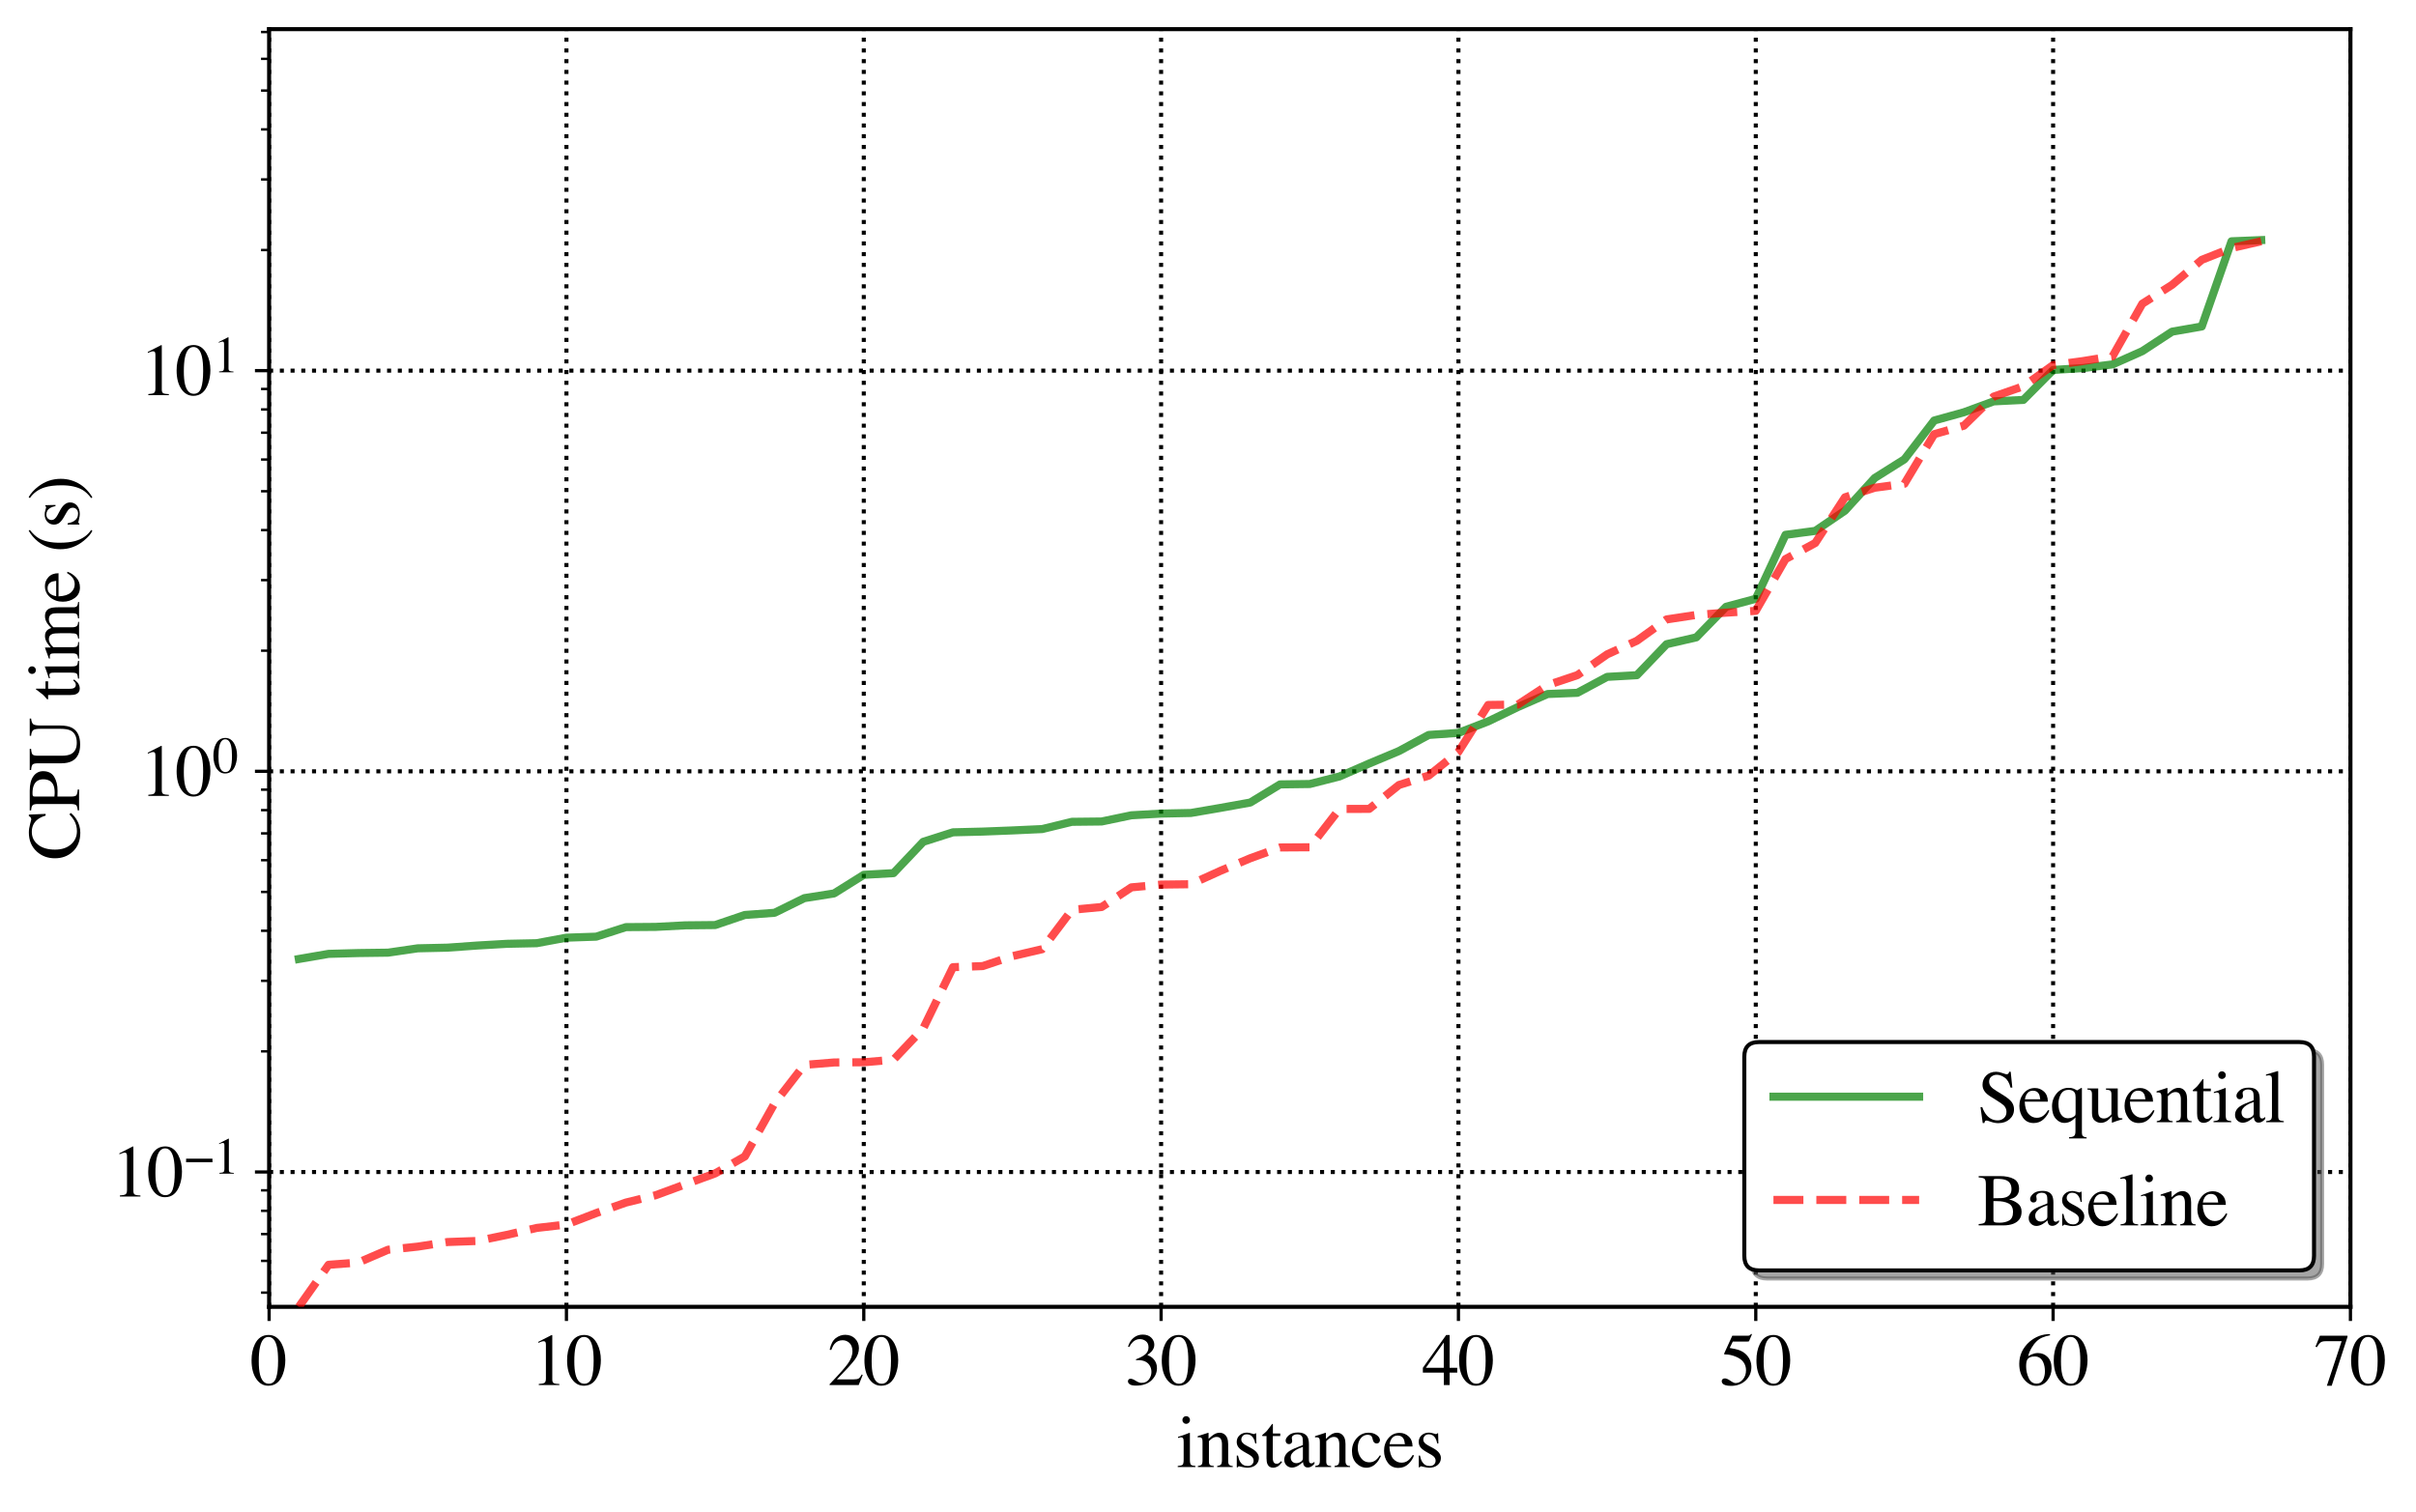 <?xml version="1.0" encoding="utf-8" standalone="no"?>
<!DOCTYPE svg PUBLIC "-//W3C//DTD SVG 1.1//EN"
  "http://www.w3.org/Graphics/SVG/1.1/DTD/svg11.dtd">
<svg xmlns:xlink="http://www.w3.org/1999/xlink" width="597.028pt" height="373.744pt" viewBox="0 0 597.028 373.744" xmlns="http://www.w3.org/2000/svg" version="1.1">
 <defs>
  <style type="text/css">*{stroke-linejoin: round; stroke-linecap: butt}</style>
 </defs>
 <g id="figure_1">
  <g id="patch_1">
   <path d="M 0 373.744 
L 597.028 373.744 
L 597.028 0 
L 0 0 
z
" style="fill: #ffffff"/>
  </g>
  <g id="axes_1">
   <g id="patch_2">
    <path d="M 66.502 323.02 
L 580.828 323.02 
L 580.828 7.2 
L 66.502 7.2 
z
" style="fill: #ffffff"/>
   </g>
   <g id="matplotlib.axis_1">
    <g id="xtick_1">
     <g id="line2d_1">
      <path d="M 66.502 323.02 
L 66.502 7.2 
" clip-path="url(#pa728877c2d)" style="fill: none; stroke-dasharray: 1,1.65; stroke-dashoffset: 0; stroke: #000000"/>
     </g>
     <g id="line2d_2">
      <defs>
       <path id="m5a9b224b86" d="M 0 0 
L 0 3.5 
" style="stroke: #000000; stroke-width: 0.8"/>
      </defs>
      <g>
       <use xlink:href="#m5a9b224b86" x="66.502" y="323.02" style="stroke: #000000; stroke-width: 0.8"/>
      </g>
     </g>
     <g id="text_1">
      <!-- 0 -->
      <g transform="translate(62.002 342.361) scale(0.18 -0.18)">
       <defs>
        <path id="Times-Roman-30" d="M 1531 116 
Q 1991 116 2162 619 
Q 2334 1122 2334 2075 
Q 2334 2834 2231 3288 
Q 2038 4131 1506 4131 
Q 975 4131 778 3263 
Q 675 2800 675 2044 
Q 675 1334 781 909 
Q 981 116 1531 116 
z
M 1522 4300 
Q 2241 4300 2638 3547 
Q 2953 2938 2953 2147 
Q 2953 1525 2759 975 
Q 2394 -59 1494 -59 
Q 878 -59 481 500 
Q 56 1097 56 2122 
Q 56 2928 341 3509 
Q 725 4300 1522 4300 
z
" transform="scale(0.016)"/>
       </defs>
       <use xlink:href="#Times-Roman-30"/>
      </g>
     </g>
    </g>
    <g id="xtick_2">
     <g id="line2d_3">
      <path d="M 139.977 323.02 
L 139.977 7.2 
" clip-path="url(#pa728877c2d)" style="fill: none; stroke-dasharray: 1,1.65; stroke-dashoffset: 0; stroke: #000000"/>
     </g>
     <g id="line2d_4">
      <g>
       <use xlink:href="#m5a9b224b86" x="139.977" y="323.02" style="stroke: #000000; stroke-width: 0.8"/>
      </g>
     </g>
     <g id="text_2">
      <!-- 10 -->
      <g transform="translate(130.977 342.361) scale(0.18 -0.18)">
       <defs>
        <path id="Times-Roman-31" d="M 1894 4294 
Q 1906 4278 1907 4270 
Q 1909 4263 1909 4234 
L 1909 472 
Q 1909 231 2037 165 
Q 2166 100 2516 88 
L 2516 0 
L 753 0 
L 753 94 
Q 1131 113 1247 197 
Q 1363 281 1363 563 
L 1363 3456 
Q 1363 3606 1325 3684 
Q 1288 3763 1163 3763 
Q 1081 3763 951 3717 
Q 822 3672 709 3622 
L 709 3709 
L 1856 4294 
L 1894 4294 
z
" transform="scale(0.016)"/>
       </defs>
       <use xlink:href="#Times-Roman-31"/>
       <use xlink:href="#Times-Roman-30" x="50"/>
      </g>
     </g>
    </g>
    <g id="xtick_3">
     <g id="line2d_5">
      <path d="M 213.452 323.02 
L 213.452 7.2 
" clip-path="url(#pa728877c2d)" style="fill: none; stroke-dasharray: 1,1.65; stroke-dashoffset: 0; stroke: #000000"/>
     </g>
     <g id="line2d_6">
      <g>
       <use xlink:href="#m5a9b224b86" x="213.452" y="323.02" style="stroke: #000000; stroke-width: 0.8"/>
      </g>
     </g>
     <g id="text_3">
      <!-- 20 -->
      <g transform="translate(204.452 342.361) scale(0.18 -0.18)">
       <defs>
        <path id="Times-Roman-32" d="M 191 72 
Q 1334 1259 1743 1815 
Q 2153 2372 2153 2900 
Q 2153 3363 1903 3605 
Q 1653 3847 1306 3847 
Q 878 3847 613 3534 
Q 466 3363 331 3006 
L 197 3034 
Q 353 3753 726 4033 
Q 1100 4313 1528 4313 
Q 2056 4313 2382 3980 
Q 2709 3647 2709 3166 
Q 2709 2653 2356 2178 
Q 2003 1703 822 488 
L 2256 488 
Q 2556 488 2678 559 
Q 2800 631 2953 909 
L 3034 872 
L 2688 0 
L 191 0 
L 191 72 
z
" transform="scale(0.016)"/>
       </defs>
       <use xlink:href="#Times-Roman-32"/>
       <use xlink:href="#Times-Roman-30" x="50"/>
      </g>
     </g>
    </g>
    <g id="xtick_4">
     <g id="line2d_7">
      <path d="M 286.927 323.02 
L 286.927 7.2 
" clip-path="url(#pa728877c2d)" style="fill: none; stroke-dasharray: 1,1.65; stroke-dashoffset: 0; stroke: #000000"/>
     </g>
     <g id="line2d_8">
      <g>
       <use xlink:href="#m5a9b224b86" x="286.927" y="323.02" style="stroke: #000000; stroke-width: 0.8"/>
      </g>
     </g>
     <g id="text_4">
      <!-- 30 -->
      <g transform="translate(277.927 342.361) scale(0.18 -0.18)">
       <defs>
        <path id="Times-Roman-33" d="M 497 544 
Q 669 544 951 366 
Q 1234 188 1431 188 
Q 1869 188 2081 483 
Q 2294 778 2294 1125 
Q 2294 1459 2122 1713 
Q 1831 2141 1141 2141 
Q 1100 2141 1062 2139 
Q 1025 2138 975 2131 
L 969 2213 
Q 1469 2394 1756 2628 
Q 2044 2863 2044 3247 
Q 2044 3588 1817 3766 
Q 1591 3944 1300 3944 
Q 956 3944 694 3691 
Q 550 3553 384 3266 
L 288 3288 
Q 413 3763 753 4047 
Q 1094 4331 1541 4331 
Q 2019 4331 2280 4068 
Q 2541 3806 2541 3463 
Q 2541 3159 2325 2906 
Q 2203 2763 1947 2584 
Q 2247 2456 2428 2284 
Q 2769 1956 2769 1453 
Q 2769 859 2301 406 
Q 1834 -47 972 -47 
Q 588 -47 433 67 
Q 278 181 278 313 
Q 278 394 329 469 
Q 381 544 497 544 
z
" transform="scale(0.016)"/>
       </defs>
       <use xlink:href="#Times-Roman-33"/>
       <use xlink:href="#Times-Roman-30" x="50"/>
      </g>
     </g>
    </g>
    <g id="xtick_5">
     <g id="line2d_9">
      <path d="M 360.402 323.02 
L 360.402 7.2 
" clip-path="url(#pa728877c2d)" style="fill: none; stroke-dasharray: 1,1.65; stroke-dashoffset: 0; stroke: #000000"/>
     </g>
     <g id="line2d_10">
      <g>
       <use xlink:href="#m5a9b224b86" x="360.402" y="323.02" style="stroke: #000000; stroke-width: 0.8"/>
      </g>
     </g>
     <g id="text_5">
      <!-- 40 -->
      <g transform="translate(351.402 342.361) scale(0.18 -0.18)">
       <defs>
        <path id="Times-Roman-34" d="M 1866 3650 
L 331 1481 
L 1866 1481 
L 1866 3650 
z
M 2072 4294 
L 2369 4294 
L 2369 1481 
L 3022 1481 
L 3022 1066 
L 2369 1066 
L 2369 0 
L 1872 0 
L 1872 1066 
L 72 1066 
L 72 1481 
L 2072 4294 
z
" transform="scale(0.016)"/>
       </defs>
       <use xlink:href="#Times-Roman-34"/>
       <use xlink:href="#Times-Roman-30" x="50"/>
      </g>
     </g>
    </g>
    <g id="xtick_6">
     <g id="line2d_11">
      <path d="M 433.878 323.02 
L 433.878 7.2 
" clip-path="url(#pa728877c2d)" style="fill: none; stroke-dasharray: 1,1.65; stroke-dashoffset: 0; stroke: #000000"/>
     </g>
     <g id="line2d_12">
      <g>
       <use xlink:href="#m5a9b224b86" x="433.878" y="323.02" style="stroke: #000000; stroke-width: 0.8"/>
      </g>
     </g>
     <g id="text_6">
      <!-- 50 -->
      <g transform="translate(424.878 342.361) scale(0.18 -0.18)">
       <defs>
        <path id="Times-Roman-35" d="M 478 572 
Q 656 572 945 370 
Q 1234 169 1391 169 
Q 1750 169 2019 486 
Q 2288 803 2288 1266 
Q 2288 2075 1425 2431 
Q 947 2628 534 2628 
Q 466 2628 448 2633 
Q 431 2638 406 2666 
Q 413 2691 417 2708 
Q 422 2725 428 2741 
L 1109 4234 
L 2450 4234 
Q 2550 4234 2604 4268 
Q 2659 4303 2747 4397 
L 2797 4353 
L 2553 3775 
Q 2541 3747 2484 3739 
Q 2428 3731 2363 3731 
L 1153 3731 
L 888 3184 
Q 1400 3097 1638 3019 
Q 2028 2888 2291 2631 
Q 2516 2409 2631 2132 
Q 2747 1856 2747 1547 
Q 2747 856 2255 393 
Q 1763 -69 1009 -69 
Q 703 -69 516 -9 
Q 203 88 203 338 
Q 203 431 270 501 
Q 338 572 478 572 
z
" transform="scale(0.016)"/>
       </defs>
       <use xlink:href="#Times-Roman-35"/>
       <use xlink:href="#Times-Roman-30" x="50"/>
      </g>
     </g>
    </g>
    <g id="xtick_7">
     <g id="line2d_13">
      <path d="M 507.353 323.02 
L 507.353 7.2 
" clip-path="url(#pa728877c2d)" style="fill: none; stroke-dasharray: 1,1.65; stroke-dashoffset: 0; stroke: #000000"/>
     </g>
     <g id="line2d_14">
      <g>
       <use xlink:href="#m5a9b224b86" x="507.353" y="323.02" style="stroke: #000000; stroke-width: 0.8"/>
      </g>
     </g>
     <g id="text_7">
      <!-- 60 -->
      <g transform="translate(498.353 342.361) scale(0.18 -0.18)">
       <defs>
        <path id="Times-Roman-36" d="M 2994 1422 
Q 2994 850 2626 390 
Q 2259 -69 1672 -69 
Q 1122 -69 670 447 
Q 219 963 219 1819 
Q 219 2922 1094 3713 
Q 1875 4375 2850 4375 
L 2866 4272 
Q 2475 4200 2192 4076 
Q 1909 3953 1688 3731 
Q 1459 3506 1259 3159 
Q 1059 2813 984 2472 
Q 1178 2591 1319 2647 
Q 1569 2747 1822 2747 
Q 2319 2747 2656 2403 
Q 2994 2059 2994 1422 
z
M 2422 1181 
Q 2422 1597 2291 1919 
Q 2072 2456 1547 2456 
Q 1063 2456 903 2169 
Q 809 2000 809 1606 
Q 809 1097 1026 609 
Q 1244 122 1713 122 
Q 2084 122 2253 439 
Q 2422 756 2422 1181 
z
" transform="scale(0.016)"/>
       </defs>
       <use xlink:href="#Times-Roman-36"/>
       <use xlink:href="#Times-Roman-30" x="50"/>
      </g>
     </g>
    </g>
    <g id="xtick_8">
     <g id="line2d_15">
      <path d="M 580.828 323.02 
L 580.828 7.2 
" clip-path="url(#pa728877c2d)" style="fill: none; stroke-dasharray: 1,1.65; stroke-dashoffset: 0; stroke: #000000"/>
     </g>
     <g id="line2d_16">
      <g>
       <use xlink:href="#m5a9b224b86" x="580.828" y="323.02" style="stroke: #000000; stroke-width: 0.8"/>
      </g>
     </g>
     <g id="text_8">
      <!-- 70 -->
      <g transform="translate(571.828 342.361) scale(0.18 -0.18)">
       <defs>
        <path id="Times-Roman-37" d="M 2872 4234 
L 2872 4131 
L 1516 -59 
L 1103 -59 
L 2369 3763 
L 1006 3763 
Q 703 3763 570 3663 
Q 438 3563 234 3244 
L 125 3294 
Q 328 3794 376 3911 
Q 425 4028 503 4234 
L 2872 4234 
z
" transform="scale(0.016)"/>
       </defs>
       <use xlink:href="#Times-Roman-37"/>
       <use xlink:href="#Times-Roman-30" x="50"/>
      </g>
     </g>
    </g>
    <g id="text_9">
     <!-- instances -->
     <g transform="translate(290.673 362.623) scale(0.18 -0.18)">
      <defs>
       <path id="Times-Roman-69" d="M 525 4034 
Q 525 4169 619 4266 
Q 713 4363 850 4363 
Q 984 4363 1079 4267 
Q 1175 4172 1175 4034 
Q 1175 3900 1079 3804 
Q 984 3709 850 3709 
Q 713 3709 619 3804 
Q 525 3900 525 4034 
z
M 125 88 
Q 459 119 546 201 
Q 634 284 634 650 
L 634 2141 
Q 634 2344 606 2422 
Q 559 2550 409 2550 
Q 375 2550 342 2544 
Q 309 2538 153 2494 
L 153 2591 
L 288 2634 
Q 834 2813 1050 2903 
Q 1138 2941 1163 2941 
Q 1169 2919 1169 2894 
L 1169 650 
Q 1169 294 1255 203 
Q 1341 113 1644 88 
L 1644 0 
L 125 0 
L 125 88 
z
" transform="scale(0.016)"/>
       <path id="Times-Roman-6e" d="M 116 88 
Q 338 116 427 198 
Q 516 281 516 569 
L 516 2153 
Q 516 2353 478 2434 
Q 419 2553 234 2553 
Q 206 2553 176 2550 
Q 147 2547 103 2541 
L 103 2650 
Q 231 2688 709 2844 
L 1003 2941 
Q 1025 2941 1029 2925 
Q 1034 2909 1034 2881 
L 1034 2422 
Q 1322 2691 1484 2791 
Q 1728 2944 1991 2944 
Q 2203 2944 2378 2822 
Q 2716 2584 2716 1975 
L 2716 516 
Q 2716 291 2806 191 
Q 2897 91 3109 88 
L 3109 0 
L 1775 0 
L 1775 88 
Q 2003 119 2093 214 
Q 2184 309 2184 628 
L 2184 1963 
Q 2184 2231 2084 2407 
Q 1984 2584 1716 2584 
Q 1531 2584 1341 2459 
Q 1234 2388 1066 2222 
L 1066 472 
Q 1066 247 1166 170 
Q 1266 94 1481 88 
L 1481 0 
L 116 0 
L 116 88 
z
M 1603 2944 
L 1603 2944 
z
" transform="scale(0.016)"/>
       <path id="Times-Roman-73" d="M 331 984 
L 434 984 
Q 506 628 628 438 
Q 847 88 1269 88 
Q 1503 88 1639 217 
Q 1775 347 1775 553 
Q 1775 684 1697 806 
Q 1619 928 1422 1044 
L 1072 1244 
Q 688 1450 506 1659 
Q 325 1869 325 2153 
Q 325 2503 575 2728 
Q 825 2953 1203 2953 
Q 1369 2953 1567 2890 
Q 1766 2828 1791 2828 
Q 1847 2828 1872 2843 
Q 1897 2859 1916 2894 
L 1991 2894 
L 2013 2022 
L 1916 2022 
Q 1853 2325 1747 2494 
Q 1553 2806 1188 2806 
Q 969 2806 844 2672 
Q 719 2538 719 2356 
Q 719 2069 1150 1844 
L 1563 1622 
Q 2228 1259 2228 778 
Q 2228 409 1951 175 
Q 1675 -59 1228 -59 
Q 1041 -59 803 3 
Q 566 66 522 66 
Q 484 66 456 39 
Q 428 13 413 -25 
L 331 -25 
L 331 984 
z
M 1247 2953 
L 1247 2953 
z
" transform="scale(0.016)"/>
       <path id="Times-Roman-74" d="M 1628 2881 
L 1628 2656 
L 991 2656 
L 984 856 
Q 984 619 1025 497 
Q 1100 281 1319 281 
Q 1431 281 1514 334 
Q 1597 388 1703 503 
L 1784 434 
L 1716 341 
Q 1553 122 1372 31 
Q 1191 -59 1022 -59 
Q 653 -59 522 269 
Q 450 447 450 763 
L 450 2656 
L 109 2656 
Q 94 2666 86 2675 
Q 78 2684 78 2700 
Q 78 2731 92 2748 
Q 106 2766 181 2828 
Q 397 3006 492 3117 
Q 588 3228 941 3703 
Q 981 3703 989 3697 
Q 997 3691 997 3650 
L 997 2881 
L 1628 2881 
z
" transform="scale(0.016)"/>
       <path id="Times-Roman-61" d="M 1834 1731 
Q 1475 1613 1241 1469 
Q 791 1191 791 838 
Q 791 553 978 419 
Q 1100 331 1250 331 
Q 1456 331 1645 447 
Q 1834 563 1834 741 
L 1834 1731 
z
M 234 622 
Q 234 1075 688 1378 
Q 975 1566 1834 1888 
L 1834 2153 
Q 1834 2472 1772 2597 
Q 1666 2806 1331 2806 
Q 1172 2806 1028 2725 
Q 884 2641 884 2494 
Q 884 2456 900 2367 
Q 916 2278 916 2253 
Q 916 2078 800 2009 
Q 734 1969 644 1969 
Q 503 1969 428 2061 
Q 353 2153 353 2266 
Q 353 2484 623 2723 
Q 894 2963 1416 2963 
Q 2022 2963 2238 2569 
Q 2353 2353 2353 1941 
L 2353 688 
Q 2353 506 2378 438 
Q 2419 316 2547 316 
Q 2619 316 2666 337 
Q 2713 359 2828 444 
L 2828 281 
Q 2728 159 2613 81 
Q 2438 -38 2256 -38 
Q 2044 -38 1948 100 
Q 1853 238 1844 428 
Q 1606 222 1438 122 
Q 1153 -47 897 -47 
Q 628 -47 431 142 
Q 234 331 234 622 
z
M 1425 2963 
L 1425 2963 
z
" transform="scale(0.016)"/>
       <path id="Times-Roman-63" d="M 1591 2947 
Q 1981 2947 2264 2745 
Q 2547 2544 2547 2303 
Q 2547 2200 2475 2111 
Q 2403 2022 2253 2022 
Q 2144 2022 2061 2097 
Q 1978 2172 1941 2316 
L 1903 2466 
Q 1863 2631 1763 2700 
Q 1659 2766 1491 2766 
Q 1134 2766 889 2455 
Q 644 2144 644 1628 
Q 644 1156 914 781 
Q 1184 406 1644 406 
Q 1969 406 2222 619 
Q 2366 741 2547 1006 
L 2634 953 
Q 2456 578 2259 359 
Q 1881 -59 1384 -59 
Q 897 -59 522 325 
Q 147 709 147 1369 
Q 147 2016 556 2481 
Q 966 2947 1591 2947 
z
M 1453 2947 
L 1453 2947 
z
" transform="scale(0.016)"/>
       <path id="Times-Roman-65" d="M 1466 2931 
Q 1906 2931 2237 2626 
Q 2569 2322 2569 1763 
L 584 1763 
Q 616 1038 912 706 
Q 1209 375 1616 375 
Q 1944 375 2169 547 
Q 2394 719 2584 1034 
L 2694 997 
Q 2566 600 2214 262 
Q 1863 -75 1353 -75 
Q 766 -75 445 369 
Q 125 813 125 1391 
Q 125 2019 497 2475 
Q 869 2931 1466 2931 
z
M 1284 2703 
Q 928 2703 741 2388 
Q 641 2219 597 1963 
L 1916 1963 
Q 1881 2275 1797 2428 
Q 1644 2703 1284 2703 
z
M 1425 2931 
L 1425 2931 
z
" transform="scale(0.016)"/>
      </defs>
      <use xlink:href="#Times-Roman-69"/>
      <use xlink:href="#Times-Roman-6e" x="27.783"/>
      <use xlink:href="#Times-Roman-73" x="77.783"/>
      <use xlink:href="#Times-Roman-74" x="116.699"/>
      <use xlink:href="#Times-Roman-61" x="144.482"/>
      <use xlink:href="#Times-Roman-6e" x="188.867"/>
      <use xlink:href="#Times-Roman-63" x="238.867"/>
      <use xlink:href="#Times-Roman-65" x="283.252"/>
      <use xlink:href="#Times-Roman-73" x="327.637"/>
     </g>
    </g>
   </g>
   <g id="matplotlib.axis_2">
    <g id="ytick_1">
     <g id="line2d_17">
      <path d="M 66.502 289.697 
L 580.828 289.697 
" clip-path="url(#pa728877c2d)" style="fill: none; stroke-dasharray: 1,1.65; stroke-dashoffset: 0; stroke: #000000"/>
     </g>
     <g id="line2d_18">
      <defs>
       <path id="m8b56dc03e4" d="M 0 0 
L -3.5 0 
" style="stroke: #000000; stroke-width: 0.8"/>
      </defs>
      <g>
       <use xlink:href="#m8b56dc03e4" x="66.502" y="289.697" style="stroke: #000000; stroke-width: 0.8"/>
      </g>
     </g>
     <g id="text_10">
      <!-- $\mathdefault{10^{-1}}$ -->
      <g transform="translate(27.462 295.868) scale(0.18 -0.18)">
       <defs>
        <path id="Times-Roman-2212" d="M 191 1834 
L 3422 1834 
L 3422 1397 
L 191 1397 
L 191 1834 
z
" transform="scale(0.016)"/>
       </defs>
       <use xlink:href="#Times-Roman-31" transform="translate(0 0.622)"/>
       <use xlink:href="#Times-Roman-30" transform="translate(50 0.622)"/>
       <use xlink:href="#Times-Roman-2212" transform="translate(100.785 32.034) scale(0.7)"/>
       <use xlink:href="#Times-Roman-31" transform="translate(140.263 32.034) scale(0.7)"/>
      </g>
     </g>
    </g>
    <g id="ytick_2">
     <g id="line2d_19">
      <path d="M 66.502 190.656 
L 580.828 190.656 
" clip-path="url(#pa728877c2d)" style="fill: none; stroke-dasharray: 1,1.65; stroke-dashoffset: 0; stroke: #000000"/>
     </g>
     <g id="line2d_20">
      <g>
       <use xlink:href="#m8b56dc03e4" x="66.502" y="190.656" style="stroke: #000000; stroke-width: 0.8"/>
      </g>
     </g>
     <g id="text_11">
      <!-- $\mathdefault{10^{0}}$ -->
      <g transform="translate(34.482 196.826) scale(0.18 -0.18)">
       <use xlink:href="#Times-Roman-31" transform="translate(0 0.556)"/>
       <use xlink:href="#Times-Roman-30" transform="translate(50 0.556)"/>
       <use xlink:href="#Times-Roman-30" transform="translate(100.785 31.969) scale(0.7)"/>
      </g>
     </g>
    </g>
    <g id="ytick_3">
     <g id="line2d_21">
      <path d="M 66.502 91.615 
L 580.828 91.615 
" clip-path="url(#pa728877c2d)" style="fill: none; stroke-dasharray: 1,1.65; stroke-dashoffset: 0; stroke: #000000"/>
     </g>
     <g id="line2d_22">
      <g>
       <use xlink:href="#m8b56dc03e4" x="66.502" y="91.615" style="stroke: #000000; stroke-width: 0.8"/>
      </g>
     </g>
     <g id="text_12">
      <!-- $\mathdefault{10^{1}}$ -->
      <g transform="translate(34.482 97.785) scale(0.18 -0.18)">
       <use xlink:href="#Times-Roman-31" transform="translate(0 0.622)"/>
       <use xlink:href="#Times-Roman-30" transform="translate(50 0.622)"/>
       <use xlink:href="#Times-Roman-31" transform="translate(100.785 32.034) scale(0.7)"/>
      </g>
     </g>
    </g>
    <g id="ytick_4">
     <g id="line2d_23">
      <defs>
       <path id="mf5712861f9" d="M 0 0 
L -2 0 
" style="stroke: #000000; stroke-width: 0.6"/>
      </defs>
      <g>
       <use xlink:href="#mf5712861f9" x="66.502" y="319.512" style="stroke: #000000; stroke-width: 0.6"/>
      </g>
     </g>
    </g>
    <g id="ytick_5">
     <g id="line2d_24">
      <g>
       <use xlink:href="#mf5712861f9" x="66.502" y="311.669" style="stroke: #000000; stroke-width: 0.6"/>
      </g>
     </g>
    </g>
    <g id="ytick_6">
     <g id="line2d_25">
      <g>
       <use xlink:href="#mf5712861f9" x="66.502" y="305.039" style="stroke: #000000; stroke-width: 0.6"/>
      </g>
     </g>
    </g>
    <g id="ytick_7">
     <g id="line2d_26">
      <g>
       <use xlink:href="#mf5712861f9" x="66.502" y="299.295" style="stroke: #000000; stroke-width: 0.6"/>
      </g>
     </g>
    </g>
    <g id="ytick_8">
     <g id="line2d_27">
      <g>
       <use xlink:href="#mf5712861f9" x="66.502" y="294.229" style="stroke: #000000; stroke-width: 0.6"/>
      </g>
     </g>
    </g>
    <g id="ytick_9">
     <g id="line2d_28">
      <g>
       <use xlink:href="#mf5712861f9" x="66.502" y="259.883" style="stroke: #000000; stroke-width: 0.6"/>
      </g>
     </g>
    </g>
    <g id="ytick_10">
     <g id="line2d_29">
      <g>
       <use xlink:href="#mf5712861f9" x="66.502" y="242.442" style="stroke: #000000; stroke-width: 0.6"/>
      </g>
     </g>
    </g>
    <g id="ytick_11">
     <g id="line2d_30">
      <g>
       <use xlink:href="#mf5712861f9" x="66.502" y="230.068" style="stroke: #000000; stroke-width: 0.6"/>
      </g>
     </g>
    </g>
    <g id="ytick_12">
     <g id="line2d_31">
      <g>
       <use xlink:href="#mf5712861f9" x="66.502" y="220.47" style="stroke: #000000; stroke-width: 0.6"/>
      </g>
     </g>
    </g>
    <g id="ytick_13">
     <g id="line2d_32">
      <g>
       <use xlink:href="#mf5712861f9" x="66.502" y="212.628" style="stroke: #000000; stroke-width: 0.6"/>
      </g>
     </g>
    </g>
    <g id="ytick_14">
     <g id="line2d_33">
      <g>
       <use xlink:href="#mf5712861f9" x="66.502" y="205.998" style="stroke: #000000; stroke-width: 0.6"/>
      </g>
     </g>
    </g>
    <g id="ytick_15">
     <g id="line2d_34">
      <g>
       <use xlink:href="#mf5712861f9" x="66.502" y="200.254" style="stroke: #000000; stroke-width: 0.6"/>
      </g>
     </g>
    </g>
    <g id="ytick_16">
     <g id="line2d_35">
      <g>
       <use xlink:href="#mf5712861f9" x="66.502" y="195.188" style="stroke: #000000; stroke-width: 0.6"/>
      </g>
     </g>
    </g>
    <g id="ytick_17">
     <g id="line2d_36">
      <g>
       <use xlink:href="#mf5712861f9" x="66.502" y="160.841" style="stroke: #000000; stroke-width: 0.6"/>
      </g>
     </g>
    </g>
    <g id="ytick_18">
     <g id="line2d_37">
      <g>
       <use xlink:href="#mf5712861f9" x="66.502" y="143.401" style="stroke: #000000; stroke-width: 0.6"/>
      </g>
     </g>
    </g>
    <g id="ytick_19">
     <g id="line2d_38">
      <g>
       <use xlink:href="#mf5712861f9" x="66.502" y="131.027" style="stroke: #000000; stroke-width: 0.6"/>
      </g>
     </g>
    </g>
    <g id="ytick_20">
     <g id="line2d_39">
      <g>
       <use xlink:href="#mf5712861f9" x="66.502" y="121.429" style="stroke: #000000; stroke-width: 0.6"/>
      </g>
     </g>
    </g>
    <g id="ytick_21">
     <g id="line2d_40">
      <g>
       <use xlink:href="#mf5712861f9" x="66.502" y="113.587" style="stroke: #000000; stroke-width: 0.6"/>
      </g>
     </g>
    </g>
    <g id="ytick_22">
     <g id="line2d_41">
      <g>
       <use xlink:href="#mf5712861f9" x="66.502" y="106.956" style="stroke: #000000; stroke-width: 0.6"/>
      </g>
     </g>
    </g>
    <g id="ytick_23">
     <g id="line2d_42">
      <g>
       <use xlink:href="#mf5712861f9" x="66.502" y="101.213" style="stroke: #000000; stroke-width: 0.6"/>
      </g>
     </g>
    </g>
    <g id="ytick_24">
     <g id="line2d_43">
      <g>
       <use xlink:href="#mf5712861f9" x="66.502" y="96.146" style="stroke: #000000; stroke-width: 0.6"/>
      </g>
     </g>
    </g>
    <g id="ytick_25">
     <g id="line2d_44">
      <g>
       <use xlink:href="#mf5712861f9" x="66.502" y="61.8" style="stroke: #000000; stroke-width: 0.6"/>
      </g>
     </g>
    </g>
    <g id="ytick_26">
     <g id="line2d_45">
      <g>
       <use xlink:href="#mf5712861f9" x="66.502" y="44.36" style="stroke: #000000; stroke-width: 0.6"/>
      </g>
     </g>
    </g>
    <g id="ytick_27">
     <g id="line2d_46">
      <g>
       <use xlink:href="#mf5712861f9" x="66.502" y="31.986" style="stroke: #000000; stroke-width: 0.6"/>
      </g>
     </g>
    </g>
    <g id="ytick_28">
     <g id="line2d_47">
      <g>
       <use xlink:href="#mf5712861f9" x="66.502" y="22.388" style="stroke: #000000; stroke-width: 0.6"/>
      </g>
     </g>
    </g>
    <g id="ytick_29">
     <g id="line2d_48">
      <g>
       <use xlink:href="#mf5712861f9" x="66.502" y="14.545" style="stroke: #000000; stroke-width: 0.6"/>
      </g>
     </g>
    </g>
    <g id="ytick_30">
     <g id="line2d_49">
      <g>
       <use xlink:href="#mf5712861f9" x="66.502" y="7.915" style="stroke: #000000; stroke-width: 0.6"/>
      </g>
     </g>
    </g>
    <g id="text_13">
     <!-- CPU time (s) -->
     <g transform="translate(19.541 212.61) rotate(-90) scale(0.18 -0.18)">
      <defs>
       <path id="Times-Roman-43" d="M 2369 4309 
Q 2716 4309 3081 4206 
Q 3447 4103 3491 4103 
Q 3581 4103 3662 4153 
Q 3744 4203 3775 4309 
L 3909 4309 
L 3969 2872 
L 3822 2872 
Q 3694 3300 3488 3563 
Q 3094 4056 2428 4056 
Q 1756 4056 1329 3525 
Q 903 2994 903 2063 
Q 903 1206 1351 695 
Q 1800 184 2488 184 
Q 2984 184 3403 422 
Q 3644 556 3931 828 
L 4050 709 
Q 3838 441 3522 238 
Q 2984 -106 2356 -106 
Q 1325 -106 719 553 
Q 159 1163 159 2075 
Q 159 3009 750 3644 
Q 1372 4309 2369 4309 
z
M 2347 4309 
Q 2347 4309 2347 4309 
z
" transform="scale(0.016)"/>
       <path id="Times-Roman-50" d="M 2769 3072 
Q 2769 3659 2263 3878 
Q 1991 3997 1575 3997 
Q 1378 3997 1333 3958 
Q 1288 3919 1288 3784 
L 1288 2116 
Q 1459 2100 1512 2097 
Q 1566 2094 1616 2094 
Q 2056 2094 2309 2219 
Q 2769 2447 2769 3072 
z
M 103 116 
Q 469 150 559 261 
Q 650 372 650 769 
L 650 3541 
Q 650 3875 548 3981 
Q 447 4088 103 4116 
L 103 4234 
L 1791 4234 
Q 2603 4234 3034 3918 
Q 3466 3603 3466 3088 
Q 3466 2434 2987 2140 
Q 2509 1847 1791 1847 
Q 1688 1847 1527 1851 
Q 1366 1856 1288 1856 
L 1288 694 
Q 1288 331 1398 237 
Q 1509 144 1894 116 
L 1894 0 
L 103 0 
L 103 116 
z
" transform="scale(0.016)"/>
       <path id="Times-Roman-55" d="M 1903 4234 
L 1903 4116 
Q 1534 4091 1425 3992 
Q 1316 3894 1316 3541 
L 1316 1494 
Q 1316 991 1453 709 
Q 1709 197 2425 197 
Q 3209 197 3478 722 
Q 3628 1016 3628 1628 
L 3628 3294 
Q 3628 3816 3503 3948 
Q 3378 4081 3028 4116 
L 3028 4234 
L 4509 4234 
L 4509 4116 
Q 4138 4075 4023 3936 
Q 3909 3797 3909 3294 
L 3909 1628 
Q 3909 966 3706 594 
Q 3331 -91 2281 -91 
Q 1244 -91 869 584 
Q 666 947 666 1541 
L 666 3541 
Q 666 3891 558 3989 
Q 450 4088 88 4116 
L 88 4234 
L 1903 4234 
z
M 2316 4234 
L 2316 4234 
z
" transform="scale(0.016)"/>
       <path id="Times-Roman-20" transform="scale(0.016)"/>
       <path id="Times-Roman-6d" d="M 103 81 
Q 347 103 428 163 
Q 553 253 553 525 
L 553 2141 
Q 553 2372 492 2444 
Q 431 2516 291 2516 
Q 225 2516 192 2509 
Q 159 2503 116 2488 
L 116 2597 
L 341 2672 
Q 463 2713 741 2819 
Q 1019 2925 1034 2925 
Q 1050 2925 1053 2909 
Q 1056 2894 1056 2850 
L 1056 2428 
Q 1366 2709 1591 2817 
Q 1816 2925 2053 2925 
Q 2375 2925 2566 2706 
Q 2666 2588 2731 2384 
Q 2963 2619 3134 2731 
Q 3431 2925 3741 2925 
Q 4244 2925 4413 2516 
Q 4509 2284 4509 1784 
L 4509 488 
Q 4509 266 4607 186 
Q 4706 106 4963 81 
L 4963 0 
L 3553 0 
L 3553 88 
Q 3825 113 3911 197 
Q 3997 281 3997 541 
L 3997 1888 
Q 3997 2191 3931 2334 
Q 3816 2591 3478 2591 
Q 3275 2591 3075 2456 
Q 2959 2378 2791 2206 
L 2791 606 
Q 2791 353 2880 222 
Q 2969 91 3256 81 
L 3256 0 
L 1822 0 
L 1822 81 
Q 2119 119 2200 225 
Q 2281 331 2281 747 
L 2281 1622 
Q 2281 2103 2219 2284 
Q 2116 2591 1781 2591 
Q 1591 2591 1406 2486 
Q 1222 2381 1081 2213 
L 1081 503 
Q 1081 266 1164 175 
Q 1247 84 1525 81 
L 1525 0 
L 103 0 
L 103 81 
z
" transform="scale(0.016)"/>
       <path id="Times-Roman-28" d="M 294 1606 
Q 294 2694 944 3516 
Q 1344 4019 1888 4325 
L 1947 4222 
Q 1444 3822 1228 3444 
Q 850 2784 850 1688 
Q 850 875 994 347 
Q 1247 -578 1947 -1038 
L 1866 -1141 
Q 1481 -956 1034 -419 
Q 294 472 294 1606 
z
" transform="scale(0.016)"/>
       <path id="Times-Roman-29" d="M 1822 1575 
Q 1822 1109 1700 693 
Q 1578 278 1344 -91 
Q 1097 -484 684 -825 
Q 413 -1050 228 -1141 
L 169 -1038 
Q 650 -672 872 -291 
Q 1266 384 1266 1494 
Q 1266 2391 1084 2959 
Q 831 3763 169 4222 
L 250 4325 
Q 744 4050 1169 3494 
Q 1822 2638 1822 1575 
z
" transform="scale(0.016)"/>
      </defs>
      <use xlink:href="#Times-Roman-43"/>
      <use xlink:href="#Times-Roman-50" x="66.699"/>
      <use xlink:href="#Times-Roman-55" x="122.314"/>
      <use xlink:href="#Times-Roman-20" x="194.531"/>
      <use xlink:href="#Times-Roman-74" x="219.531"/>
      <use xlink:href="#Times-Roman-69" x="247.314"/>
      <use xlink:href="#Times-Roman-6d" x="275.098"/>
      <use xlink:href="#Times-Roman-65" x="352.881"/>
      <use xlink:href="#Times-Roman-20" x="397.266"/>
      <use xlink:href="#Times-Roman-28" x="422.266"/>
      <use xlink:href="#Times-Roman-73" x="455.566"/>
      <use xlink:href="#Times-Roman-29" x="494.482"/>
     </g>
    </g>
   </g>
   <g id="patch_3">
    <path d="M 66.502 323.02 
L 66.502 7.2 
" style="fill: none; stroke: #000000; stroke-linejoin: miter; stroke-linecap: square"/>
   </g>
   <g id="patch_4">
    <path d="M 580.828 323.02 
L 580.828 7.2 
" style="fill: none; stroke: #000000; stroke-linejoin: miter; stroke-linecap: square"/>
   </g>
   <g id="patch_5">
    <path d="M 66.502 323.02 
L 580.828 323.02 
" style="fill: none; stroke: #000000; stroke-linejoin: miter; stroke-linecap: square"/>
   </g>
   <g id="patch_6">
    <path d="M 66.502 7.2 
L 580.828 7.2 
" style="fill: none; stroke: #000000; stroke-linejoin: miter; stroke-linecap: square"/>
   </g>
   <g id="line2d_50">
    <path d="M 73.849 237.046 
L 81.197 235.777 
L 88.544 235.576 
L 95.892 235.48 
L 103.239 234.407 
L 110.587 234.243 
L 117.934 233.719 
L 125.282 233.294 
L 132.629 233.141 
L 139.977 231.774 
L 147.325 231.527 
L 154.672 229.169 
L 162.02 229.111 
L 169.367 228.729 
L 176.715 228.657 
L 184.062 226.166 
L 191.41 225.625 
L 198.757 222.004 
L 206.105 220.844 
L 213.452 216.239 
L 220.8 215.822 
L 228.147 208.077 
L 235.495 205.732 
L 242.842 205.554 
L 250.19 205.267 
L 257.537 204.93 
L 264.885 203.138 
L 272.232 203.058 
L 279.58 201.524 
L 286.927 201.104 
L 294.275 200.954 
L 301.622 199.692 
L 308.97 198.369 
L 316.317 193.89 
L 323.665 193.794 
L 331.012 191.927 
L 338.36 188.72 
L 345.707 185.645 
L 353.055 181.664 
L 360.402 181.153 
L 367.75 178.315 
L 375.097 174.761 
L 382.445 171.547 
L 389.792 171.252 
L 397.14 167.31 
L 404.487 166.895 
L 411.835 159.233 
L 419.182 157.544 
L 426.53 149.989 
L 433.878 148.008 
L 441.225 132.199 
L 448.573 131.227 
L 455.92 126.226 
L 463.268 118.153 
L 470.615 113.53 
L 477.963 103.944 
L 485.31 101.906 
L 492.658 99.211 
L 500.005 98.852 
L 507.353 91.443 
L 514.7 90.985 
L 522.048 90.073 
L 529.395 86.798 
L 536.743 81.981 
L 544.09 80.699 
L 551.438 59.643 
L 558.785 59.348 
" clip-path="url(#pa728877c2d)" style="fill: none; stroke: #008000; stroke-opacity: 0.7; stroke-width: 2; stroke-linecap: square"/>
   </g>
   <g id="line2d_51">
    <path d="M 73.849 323.02 
L 81.197 312.632 
L 88.544 312.081 
L 95.892 308.912 
L 103.239 308.142 
L 110.587 307.006 
L 117.934 306.746 
L 125.282 305.234 
L 132.629 303.526 
L 139.977 302.682 
L 147.325 299.851 
L 154.672 297.255 
L 162.02 295.445 
L 169.367 292.735 
L 176.715 290.051 
L 184.062 285.851 
L 191.41 272.71 
L 198.757 263.223 
L 206.105 262.623 
L 213.452 262.569 
L 220.8 261.951 
L 228.147 254.201 
L 235.495 239.068 
L 242.842 238.798 
L 250.19 236.338 
L 257.537 234.625 
L 264.885 224.89 
L 272.232 224.194 
L 279.58 219.338 
L 286.927 218.654 
L 294.275 218.567 
L 301.622 215.237 
L 308.97 212.142 
L 316.317 209.478 
L 323.665 209.431 
L 331.012 199.961 
L 338.36 199.938 
L 345.707 194.033 
L 353.055 191.715 
L 360.402 185.84 
L 367.75 174.254 
L 375.097 174.155 
L 382.445 169.344 
L 389.792 166.878 
L 397.14 161.747 
L 404.487 158.391 
L 411.835 153.111 
L 419.182 151.998 
L 426.53 151.441 
L 433.878 150.992 
L 441.225 138.197 
L 448.573 134.222 
L 455.92 122.925 
L 463.268 120.562 
L 470.615 119.572 
L 477.963 107.327 
L 485.31 105.223 
L 492.658 98.035 
L 500.005 95.479 
L 507.353 90.245 
L 514.7 89.257 
L 522.048 88.062 
L 529.395 75.078 
L 536.743 70.414 
L 544.09 64.23 
L 551.438 61.318 
L 558.785 59.63 
" clip-path="url(#pa728877c2d)" style="fill: none; stroke-dasharray: 7.4,3.2; stroke-dashoffset: 0; stroke: #ff0000; stroke-opacity: 0.7; stroke-width: 2"/>
   </g>
   <g id="legend_1">
    <g id="patch_7">
     <path d="M 436.645 316.02 
L 570.228 316.02 
Q 573.828 316.02 573.828 312.42 
L 573.828 263.179 
Q 573.828 259.579 570.228 259.579 
L 436.645 259.579 
Q 433.045 259.579 433.045 263.179 
L 433.045 312.42 
Q 433.045 316.02 436.645 316.02 
z
" style="fill: #4c4c4c; opacity: 0.5; stroke: #4c4c4c; stroke-linejoin: miter"/>
    </g>
    <g id="patch_8">
     <path d="M 434.645 314.02 
L 568.228 314.02 
Q 571.828 314.02 571.828 310.42 
L 571.828 261.179 
Q 571.828 257.579 568.228 257.579 
L 434.645 257.579 
Q 431.045 257.579 431.045 261.179 
L 431.045 310.42 
Q 431.045 314.02 434.645 314.02 
z
" style="fill: #ffffff; stroke: #000000; stroke-linejoin: miter"/>
    </g>
    <g id="line2d_52">
     <path d="M 438.245 271.079 
L 456.245 271.079 
L 474.245 271.079 
" style="fill: none; stroke: #008000; stroke-opacity: 0.7; stroke-width: 2; stroke-linecap: square"/>
    </g>
    <g id="text_14">
     <!-- Sequential -->
     <g transform="translate(488.645 277.379) scale(0.18 -0.18)">
      <defs>
       <path id="Times-Roman-53" d="M 413 1288 
Q 575 856 794 600 
Q 1175 153 1741 153 
Q 2047 153 2270 347 
Q 2494 541 2494 888 
Q 2494 1200 2269 1431 
Q 2122 1578 1650 1872 
L 1103 2213 
Q 856 2369 709 2528 
Q 438 2831 438 3197 
Q 438 3681 759 4003 
Q 1081 4325 1613 4325 
Q 1831 4325 2139 4217 
Q 2447 4109 2491 4109 
Q 2609 4109 2654 4165 
Q 2700 4222 2725 4325 
L 2856 4325 
L 2997 2963 
L 2844 2963 
Q 2688 3578 2342 3822 
Q 1997 4066 1659 4066 
Q 1397 4066 1201 3911 
Q 1006 3756 1006 3481 
Q 1006 3234 1156 3059 
Q 1306 2881 1622 2688 
L 2184 2341 
Q 2713 2016 2928 1744 
Q 3141 1469 3141 1094 
Q 3141 591 2761 253 
Q 2381 -84 1791 -84 
Q 1494 -84 1170 28 
Q 847 141 800 141 
Q 688 141 648 72 
Q 609 3 597 -75 
L 456 -75 
L 266 1288 
L 413 1288 
z
M 1781 4325 
L 1781 4325 
z
" transform="scale(0.016)"/>
       <path id="Times-Roman-71" d="M 1525 334 
Q 1600 334 1726 359 
Q 1853 384 1963 444 
Q 2113 525 2144 587 
Q 2175 650 2175 822 
L 2175 2141 
Q 2175 2388 2100 2525 
Q 1959 2775 1569 2775 
Q 1125 2775 914 2408 
Q 703 2041 703 1569 
Q 703 1016 917 675 
Q 1131 334 1525 334 
z
M 1597 2947 
Q 1809 2947 1972 2888 
Q 2081 2850 2303 2725 
L 2650 2931 
Q 2678 2944 2694 2947 
Q 2709 2934 2712 2928 
Q 2716 2922 2716 2888 
L 2716 -913 
Q 2716 -1078 2775 -1159 
Q 2866 -1281 3125 -1306 
L 3125 -1394 
L 1613 -1394 
L 1613 -1291 
Q 1891 -1288 2027 -1197 
Q 2163 -1106 2163 -794 
L 2163 397 
Q 1944 181 1784 88 
Q 1522 -66 1194 -66 
Q 803 -66 478 295 
Q 153 656 153 1356 
Q 153 2000 554 2473 
Q 956 2947 1597 2947 
z
" transform="scale(0.016)"/>
       <path id="Times-Roman-75" d="M 991 2894 
L 991 894 
Q 991 681 1050 553 
Q 1166 316 1475 316 
Q 1688 316 1891 456 
Q 2006 534 2125 672 
L 2125 2384 
Q 2125 2625 2031 2700 
Q 1938 2775 1656 2791 
L 1656 2894 
L 2666 2894 
L 2666 694 
Q 2666 481 2742 401 
Q 2819 322 3066 331 
L 3066 244 
Q 2894 197 2812 173 
Q 2731 150 2541 88 
Q 2459 59 2184 -47 
Q 2169 -47 2166 -33 
Q 2163 -19 2163 0 
L 2163 503 
Q 1950 250 1775 128 
Q 1509 -59 1213 -59 
Q 941 -59 700 134 
Q 456 325 456 775 
L 456 2397 
Q 456 2647 350 2731 
Q 281 2784 56 2806 
L 56 2894 
L 991 2894 
z
M 1603 2931 
L 1603 2931 
z
" transform="scale(0.016)"/>
       <path id="Times-Roman-6c" d="M 131 88 
Q 422 116 525 205 
Q 628 294 628 553 
L 628 3606 
Q 628 3813 594 3891 
Q 531 4022 341 4022 
Q 297 4022 245 4012 
Q 194 4003 116 3984 
L 116 4088 
Q 538 4200 1131 4388 
Q 1153 4388 1158 4369 
Q 1163 4350 1163 4288 
L 1163 541 
Q 1163 269 1256 189 
Q 1350 109 1644 88 
L 1644 0 
L 131 0 
L 131 88 
z
" transform="scale(0.016)"/>
      </defs>
      <use xlink:href="#Times-Roman-53"/>
      <use xlink:href="#Times-Roman-65" x="55.615"/>
      <use xlink:href="#Times-Roman-71" x="100"/>
      <use xlink:href="#Times-Roman-75" x="150"/>
      <use xlink:href="#Times-Roman-65" x="200"/>
      <use xlink:href="#Times-Roman-6e" x="244.385"/>
      <use xlink:href="#Times-Roman-74" x="294.385"/>
      <use xlink:href="#Times-Roman-69" x="322.168"/>
      <use xlink:href="#Times-Roman-61" x="349.951"/>
      <use xlink:href="#Times-Roman-6c" x="394.336"/>
     </g>
    </g>
    <g id="line2d_53">
     <path d="M 438.245 296.599 
L 456.245 296.599 
L 474.245 296.599 
" style="fill: none; stroke-dasharray: 7.4,3.2; stroke-dashoffset: 0; stroke: #ff0000; stroke-opacity: 0.7; stroke-width: 2"/>
    </g>
    <g id="text_15">
     <!-- Baseline -->
     <g transform="translate(488.645 302.899) scale(0.18 -0.18)">
      <defs>
       <path id="Times-Roman-42" d="M 1903 231 
Q 2394 231 2725 422 
Q 3056 613 3056 1153 
Q 3056 1691 2668 1887 
Q 2281 2084 1681 2084 
Q 1534 2084 1495 2084 
Q 1456 2084 1375 2088 
L 1375 494 
Q 1375 328 1469 279 
Q 1563 231 1903 231 
z
M 109 116 
Q 497 138 611 236 
Q 725 334 725 694 
L 725 3541 
Q 725 3894 611 3995 
Q 497 4097 109 4116 
L 109 4234 
L 1903 4234 
Q 2672 4234 3123 3987 
Q 3575 3741 3575 3138 
Q 3575 2684 3259 2450 
Q 3081 2316 2725 2228 
Q 3166 2122 3478 1873 
Q 3791 1625 3791 1178 
Q 3791 428 3097 147 
Q 2731 0 2197 0 
L 109 0 
L 109 116 
z
M 1984 2341 
Q 2306 2347 2519 2444 
Q 2925 2631 2925 3116 
Q 2925 3688 2456 3888 
Q 2197 3997 1669 3997 
Q 1469 3997 1422 3962 
Q 1375 3928 1375 3775 
L 1375 2331 
L 1984 2341 
z
" transform="scale(0.016)"/>
      </defs>
      <use xlink:href="#Times-Roman-42"/>
      <use xlink:href="#Times-Roman-61" x="66.699"/>
      <use xlink:href="#Times-Roman-73" x="111.084"/>
      <use xlink:href="#Times-Roman-65" x="150"/>
      <use xlink:href="#Times-Roman-6c" x="194.385"/>
      <use xlink:href="#Times-Roman-69" x="222.168"/>
      <use xlink:href="#Times-Roman-6e" x="249.951"/>
      <use xlink:href="#Times-Roman-65" x="299.951"/>
     </g>
    </g>
   </g>
  </g>
 </g>
 <defs>
  <clipPath id="pa728877c2d">
   <rect x="66.502" y="7.2" width="514.326" height="315.82"/>
  </clipPath>
 </defs>
</svg>

